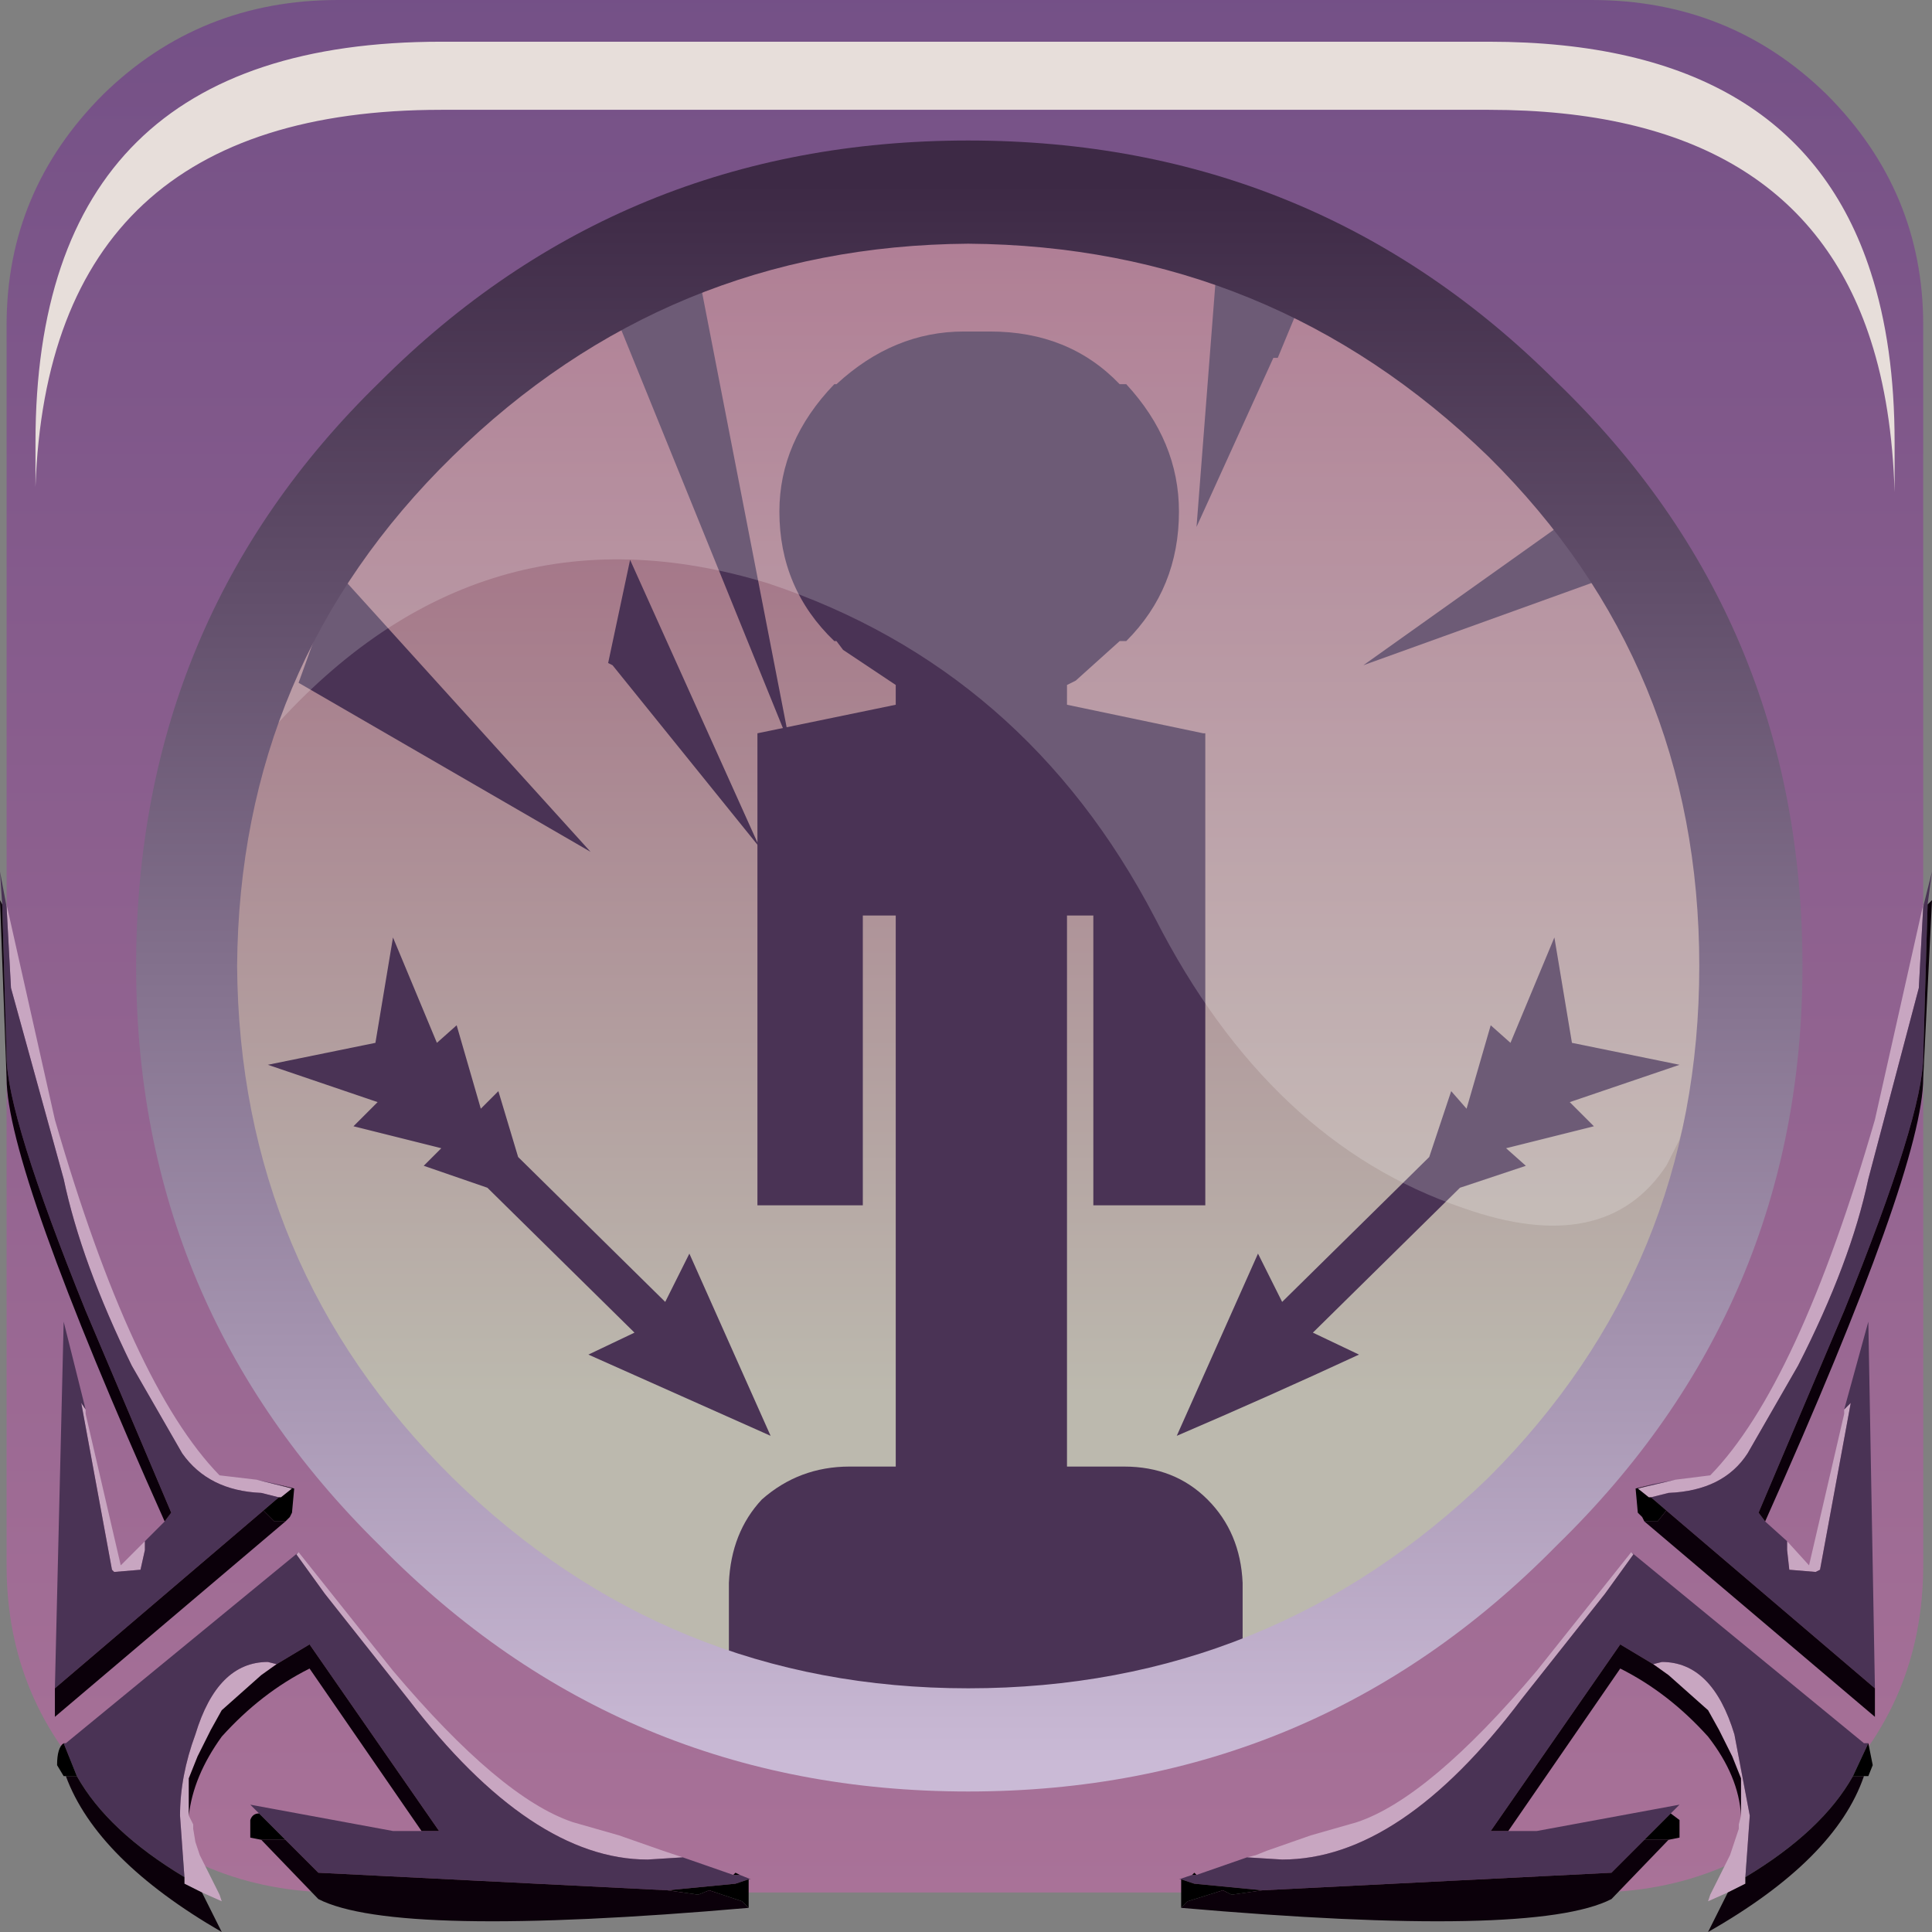 <?xml version="1.0" encoding="UTF-8" standalone="no"?>
<svg xmlns:xlink="http://www.w3.org/1999/xlink" height="66.0px" width="66.0px" xmlns="http://www.w3.org/2000/svg">
  <rect width="100%" height="100%" fill="#808080" stroke="none"/>
  <g transform="matrix(1.5, 0.0, 0.0, 1.5, 0.225, 0.225)">
    <use height="43.1" transform="matrix(1.0, 0.0, 0.0, 1.0, 0.0, -0.15)" width="43.65" xlink:href="#shape0"/>
    <use height="20.15" transform="matrix(1.159, 0.0, 0.0, 1.147, 6.05, 4.65)" width="28.2" xlink:href="#sprite0"/>
    <use height="40.8" transform="matrix(1.0, 0.0, 0.0, 1.0, -0.15, 3.05)" width="44.0" xlink:href="#shape2"/>
    <use height="8.6" transform="matrix(1.208, 0.0, 0.0, 1.193, 0.658, 0.8)" width="35.05" xlink:href="#sprite1"/>
  </g>
  <defs>
    <g id="shape0" transform="matrix(1.0, 0.0, 0.0, 1.0, 0.0, 0.15)">
      <path d="M36.1 -0.15 Q39.25 -0.15 41.45 2.0 43.65 4.2 43.65 7.25 L43.65 35.5 Q43.65 38.6 41.45 40.75 39.25 42.95 36.1 42.95 L7.55 42.95 Q4.4 42.95 2.2 40.75 0.0 38.6 0.0 35.5 L0.0 7.25 Q0.0 4.2 2.2 2.0 4.4 -0.15 7.55 -0.15 L36.1 -0.15" fill="url(#gradient0)" fill-rule="evenodd" stroke="none"/>
      <path d="M39.7 21.4 Q39.7 28.7 34.5 33.95 29.3 39.1 21.9 39.1 14.45 39.1 9.25 33.95 4.05 28.7 4.05 21.4 4.05 14.15 9.25 8.95 14.55 3.75 21.9 3.75 29.3 3.75 34.5 8.95 39.7 14.15 39.7 21.4" fill="url(#gradient1)" fill-rule="evenodd" stroke="none"/>
      <path d="M17.4 32.55 L13.25 30.7 14.3 30.2 10.95 26.9 9.5 26.4 9.9 26.0 7.9 25.5 8.45 24.95 5.95 24.1 8.4 23.6 8.8 21.2 9.8 23.6 10.25 23.2 10.8 25.1 11.2 24.7 11.65 26.2 15.0 29.5 15.55 28.4 17.4 32.55 M27.25 16.55 L27.3 16.55 27.3 18.65 27.3 27.3 27.25 27.3 25.55 27.3 24.75 27.3 24.75 20.7 24.15 20.7 24.15 31.5 24.15 33.15 24.15 33.25 25.45 33.25 Q26.6 33.25 27.35 34.0 28.1 34.75 28.15 35.9 L28.15 38.65 16.45 38.65 16.45 35.9 Q16.5 34.75 17.2 34.0 18.05 33.25 19.2 33.25 L20.25 33.25 20.25 33.15 20.25 31.5 20.25 20.7 19.5 20.7 19.5 27.3 18.85 27.3 17.1 27.3 17.1 16.55 20.25 15.9 20.25 15.45 19.05 14.65 18.9 14.45 18.85 14.45 Q17.6 13.25 17.6 11.5 17.6 9.9 18.85 8.6 L18.9 8.6 Q20.2 7.4 21.8 7.4 L22.15 7.4 22.4 7.4 Q24.2 7.4 25.35 8.6 L25.5 8.6 Q26.7 9.9 26.7 11.5 26.7 13.25 25.5 14.45 L25.35 14.45 24.35 15.35 24.15 15.45 24.15 15.9 27.25 16.55 M26.65 32.55 L28.5 28.4 29.05 29.5 32.4 26.2 32.9 24.7 33.25 25.1 33.8 23.2 34.25 23.6 35.25 21.2 35.65 23.6 38.1 24.1 35.6 24.95 36.15 25.5 34.15 26.0 34.6 26.4 33.1 26.9 29.75 30.2 30.8 30.7 Q28.75 31.65 26.65 32.55" fill="#4a3355" fill-rule="evenodd" stroke="none"/>
      <path d="M13.75 6.75 L15.75 6.05 17.85 16.85 13.75 6.75 M36.45 13.0 L30.9 15.0 35.75 11.55 36.45 13.0 M22.25 9.2 L22.3 9.25 22.45 14.35 21.35 8.8 22.25 9.2 M28.95 8.0 L28.85 8.0 27.1 11.85 27.6 5.4 28.0 5.4 29.8 5.95 28.95 8.0 M6.65 15.4 L7.55 12.9 13.3 19.25 6.65 15.4 M14.2 12.6 L17.15 19.15 13.8 15.0 13.7 14.95 14.2 12.6" fill="#4a3355" fill-rule="evenodd" stroke="none"/>
    </g>
    <linearGradient gradientTransform="matrix(0.0, -0.054, -0.055, 0.0, 21.8, 17.8)" gradientUnits="userSpaceOnUse" id="gradient0" spreadMethod="pad" x1="-819.2" x2="819.2">
      <stop offset="0.012" stop-color="#bf809f"/>
      <stop offset="1.0" stop-color="#543c7c"/>
    </linearGradient>
    <linearGradient gradientTransform="matrix(0.0, -0.017, -0.017, 0.0, 21.9, 18.05)" gradientUnits="userSpaceOnUse" id="gradient1" spreadMethod="pad" x1="-819.2" x2="819.2">
      <stop offset="0.012" stop-color="#bcb9ae"/>
      <stop offset="1.0" stop-color="#9b5b79"/>
    </linearGradient>
    <g id="sprite0" transform="matrix(1.0, 0.0, 0.0, 1.0, 0.0, 0.0)">
      <use height="20.15" transform="matrix(1.0, 0.0, 0.0, 1.0, 0.0, 0.0)" width="28.2" xlink:href="#shape1"/>
    </g>
    <g id="shape1" transform="matrix(1.0, 0.0, 0.0, 1.0, 0.0, 0.0)">
      <path d="M27.65 18.45 L27.4 18.95 Q26.2 20.8 23.4 19.8 19.6 18.5 17.35 14.05 14.8 9.1 9.75 7.4 4.1 5.65 0.0 10.3 1.0 6.85 3.7 4.15 7.2 0.65 11.9 0.05 L14.8 0.05 18.4 0.65 Q21.55 1.65 24.05 4.15 28.2 8.3 28.2 14.25 28.2 16.45 27.65 18.45" fill="#ffffff" fill-opacity="0.196" fill-rule="evenodd" stroke="none"/>
    </g>
    <g id="shape2" transform="matrix(1.0, 0.0, 0.0, 1.0, 0.15, -3.05)">
      <path d="M38.0 33.55 L38.8 33.45 Q40.8 31.4 42.55 25.35 L43.65 20.45 43.65 20.5 43.55 22.35 42.4 26.7 Q42.0 28.6 40.8 30.95 L39.65 32.95 Q39.1 33.8 37.85 33.85 L37.45 33.95 37.4 33.95 37.15 33.75 38.0 33.55 M40.55 34.95 L41.05 35.5 41.85 32.05 41.85 31.95 42.0 31.8 41.3 35.6 41.2 35.65 40.6 35.6 40.55 35.15 40.55 34.95 M39.6 42.6 L39.6 42.75 39.2 42.95 38.75 43.15 38.8 43.0 39.25 42.1 39.35 41.8 39.45 41.5 39.45 41.45 39.45 41.4 39.5 41.2 39.5 40.35 39.3 39.85 39.0 39.25 38.75 38.8 37.85 38.0 37.5 37.75 37.7 37.7 Q38.85 37.7 39.35 39.35 L39.7 41.2 39.6 42.6 M37.0 35.2 L37.05 35.25 36.4 36.15 34.5 38.55 Q31.75 42.2 29.05 42.2 L28.25 42.15 28.45 42.1 28.7 42.0 29.7 41.65 30.75 41.35 Q32.4 40.8 34.85 37.9 L37.0 35.2 M0.0 20.5 L0.0 20.45 1.1 25.35 Q2.85 31.4 4.85 33.45 L5.7 33.55 6.5 33.75 6.25 33.95 6.2 33.95 5.8 33.85 Q4.6 33.8 4.0 32.95 L2.85 30.95 Q1.7 28.6 1.3 26.7 L0.1 22.35 0.0 20.5 M1.8 31.95 L1.8 32.05 2.6 35.5 3.15 34.95 3.15 35.15 3.05 35.6 2.45 35.65 2.4 35.6 1.7 31.8 1.8 31.95 M15.4 42.15 L14.6 42.2 Q11.95 42.2 9.15 38.55 L7.25 36.15 6.6 35.25 6.65 35.2 8.8 37.9 Q11.25 40.8 12.9 41.35 L13.95 41.65 14.95 42.0 15.25 42.1 15.4 42.15 M4.05 42.6 L3.95 41.2 Q3.95 40.3 4.3 39.35 4.8 37.7 5.95 37.7 L6.15 37.75 5.8 38.0 4.9 38.8 4.65 39.25 4.35 39.85 4.15 40.35 4.15 41.2 4.25 41.4 4.25 41.45 4.25 41.5 4.3 41.8 4.4 42.1 4.85 43.0 4.9 43.15 4.45 42.95 4.05 42.75 4.05 42.6" fill="#c8a6c1" fill-rule="evenodd" stroke="none"/>
      <path d="M43.65 20.5 L43.85 19.7 43.75 20.45 43.65 23.9 Q43.65 25.25 41.85 29.7 L39.9 34.3 40.05 34.5 40.55 34.95 40.55 35.15 40.6 35.6 41.2 35.65 41.3 35.6 42.0 31.8 41.85 31.95 42.4 29.95 42.55 38.3 37.8 34.25 37.45 33.95 37.85 33.85 Q39.1 33.8 39.65 32.95 L40.8 30.95 Q42.0 28.6 42.4 26.7 L43.55 22.35 43.65 20.5 M37.5 33.65 L38.0 33.55 37.15 33.75 37.5 33.65 M42.4 39.55 L42.05 40.3 Q41.35 41.55 39.6 42.6 L39.7 41.2 39.35 39.35 Q38.85 37.7 37.7 37.7 L37.5 37.75 36.75 37.3 33.8 41.55 34.2 41.55 34.85 41.55 38.1 40.95 37.9 41.15 37.3 41.75 36.55 42.5 28.6 42.9 27.05 42.75 26.75 42.65 26.7 42.65 27.0 42.55 27.1 42.55 28.25 42.15 29.05 42.2 Q31.75 42.2 34.5 38.55 L36.4 36.15 37.05 35.25 37.0 35.2 42.3 39.55 42.4 39.55 M5.7 33.55 L6.15 33.65 6.5 33.75 5.7 33.55 M1.1 38.3 L1.3 29.95 1.8 31.95 1.7 31.8 2.4 35.6 2.45 35.65 3.05 35.6 3.15 35.15 3.15 34.95 3.6 34.5 3.75 34.3 1.8 29.7 Q0.0 25.25 0.0 23.9 L-0.1 20.45 -0.15 19.7 0.0 20.5 0.1 22.35 1.3 26.7 Q1.7 28.6 2.85 30.95 L4.0 32.95 Q4.6 33.8 5.8 33.85 L6.2 33.95 5.85 34.25 1.1 38.3 M6.65 35.2 L6.6 35.25 7.25 36.15 9.15 38.55 Q11.95 42.2 14.6 42.2 L15.4 42.15 16.55 42.55 16.7 42.55 16.95 42.65 16.9 42.65 16.6 42.75 15.05 42.9 7.1 42.5 6.35 41.75 5.75 41.15 5.55 40.95 8.8 41.55 9.45 41.55 9.85 41.55 6.9 37.3 6.15 37.75 5.95 37.7 Q4.8 37.7 4.3 39.35 3.95 40.3 3.95 41.2 L4.05 42.6 Q2.3 41.55 1.6 40.3 L1.3 39.55 1.35 39.55 6.65 35.2" fill="#4a3355" fill-rule="evenodd" stroke="none"/>
      <path d="M43.75 20.45 L43.85 20.35 43.65 24.4 Q43.65 26.45 40.05 34.5 L39.9 34.3 41.85 29.7 Q43.65 25.25 43.65 23.9 L43.75 20.45 M42.55 38.3 L42.55 38.95 37.3 34.5 37.6 34.5 37.8 34.25 42.55 38.3 M42.05 40.3 L42.3 40.3 Q41.65 42.2 38.75 43.85 L39.2 42.95 39.6 42.75 39.6 42.6 Q41.35 41.55 42.05 40.3 M28.6 42.9 L36.55 42.5 37.3 41.75 37.85 41.75 36.55 43.1 Q34.8 44.0 26.75 43.3 L26.9 43.15 27.7 42.9 27.9 43.0 28.6 42.9 M34.2 41.55 L33.8 41.55 36.75 37.3 37.5 37.75 37.85 38.0 38.75 38.8 39.0 39.25 39.3 39.85 39.5 40.35 39.5 41.2 Q39.45 40.3 38.75 39.4 37.85 38.4 36.75 37.85 L34.2 41.55 M6.35 34.5 L1.1 38.95 1.1 38.3 5.85 34.25 6.1 34.5 6.35 34.5 M3.6 34.5 Q0.0 26.45 0.0 24.4 L-0.15 20.35 -0.1 20.45 0.0 23.9 Q0.0 25.25 1.8 29.7 L3.75 34.3 3.6 34.5 M1.6 40.3 Q2.3 41.55 4.05 42.6 L4.05 42.75 4.45 42.95 4.9 43.85 Q2.05 42.2 1.35 40.3 L1.6 40.3 M6.15 37.75 L6.9 37.3 9.85 41.55 9.45 41.55 6.9 37.85 Q5.8 38.4 4.9 39.4 4.25 40.3 4.15 41.2 L4.15 40.35 4.35 39.85 4.65 39.25 4.9 38.8 5.8 38.0 6.15 37.75 M6.35 41.75 L7.1 42.5 15.05 42.9 15.75 43.0 16.0 42.9 16.75 43.15 16.9 43.3 Q8.85 44.0 7.1 43.1 L5.8 41.75 6.35 41.75" fill="#0b000a" fill-rule="evenodd" stroke="none"/>
      <path d="M37.3 34.5 L37.25 34.4 37.15 34.3 37.1 33.75 37.5 33.65 37.15 33.75 37.4 33.95 37.45 33.95 37.8 34.25 37.6 34.5 37.3 34.5 M42.3 40.3 L42.05 40.3 42.4 39.55 42.5 40.05 42.4 40.3 42.3 40.3 M27.1 42.55 L27.0 42.55 27.05 42.5 27.1 42.55 M26.75 42.65 L27.05 42.75 28.6 42.9 27.9 43.0 27.7 42.9 26.9 43.15 26.75 43.3 26.75 42.65 M37.3 41.75 L37.9 41.15 38.1 41.3 38.1 41.7 37.85 41.75 37.3 41.75 M6.15 33.65 L6.55 33.75 6.5 34.3 6.45 34.4 6.35 34.5 6.1 34.5 5.85 34.25 6.2 33.95 6.25 33.95 6.5 33.75 6.15 33.65 M1.3 39.55 L1.6 40.3 1.35 40.3 1.3 40.3 1.15 40.05 Q1.15 39.65 1.3 39.55 M5.75 41.15 L6.35 41.75 5.8 41.75 5.55 41.7 5.55 41.3 Q5.6 41.15 5.75 41.15 M15.05 42.9 L16.6 42.75 16.9 42.65 16.9 43.3 16.75 43.15 16.0 42.9 15.75 43.0 15.05 42.9 M16.7 42.55 L16.55 42.55 16.6 42.5 16.7 42.55" fill="#000000" fill-rule="evenodd" stroke="none"/>
      <path d="M35.3 8.55 Q40.9 13.95 40.9 21.85 40.9 29.6 35.3 35.05 29.8 40.65 21.9 40.65 14.0 40.65 8.5 35.05 2.95 29.6 2.95 21.85 2.95 13.95 8.5 8.55 14.0 3.05 21.9 3.05 29.8 3.05 35.3 8.55 M33.75 10.25 Q28.8 5.45 21.9 5.4 15.05 5.45 10.15 10.25 5.3 15.0 5.25 21.85 5.3 28.7 10.15 33.5 15.05 38.3 21.9 38.3 28.8 38.3 33.75 33.5 38.55 28.7 38.55 21.85 38.55 15.0 33.75 10.25" fill="url(#gradient2)" fill-rule="evenodd" stroke="none"/>
    </g>
    <linearGradient gradientTransform="matrix(0.0, 0.022, -0.023, 0.0, 21.9, 22.05)" gradientUnits="userSpaceOnUse" id="gradient2" spreadMethod="pad" x1="-819.2" x2="819.2">
      <stop offset="0.0" stop-color="#3d2945"/>
      <stop offset="1.0" stop-color="#cabad6"/>
    </linearGradient>
    <g id="sprite1" transform="matrix(1.0, 0.0, 0.0, 1.0, 0.2, 0.0)">
      <use height="8.6" transform="matrix(1.0, 0.0, 0.0, 1.0, -0.2, 0.0)" width="35.05" xlink:href="#shape3"/>
    </g>
    <g id="shape3" transform="matrix(1.0, 0.0, 0.0, 1.0, 0.2, 0.0)">
      <path d="M34.85 8.6 Q34.8 6.95 34.4 5.7 33.0 1.3 27.2 1.3 L7.45 1.3 Q0.05 1.3 -0.2 8.5 L-0.2 7.65 Q-0.2 0.0 7.45 0.0 L27.2 0.0 Q33.0 0.0 34.4 4.4 34.85 5.8 34.85 7.65 L34.85 8.6" fill="#e7deda" fill-rule="evenodd" stroke="none"/>
    </g>
  </defs>
</svg>

